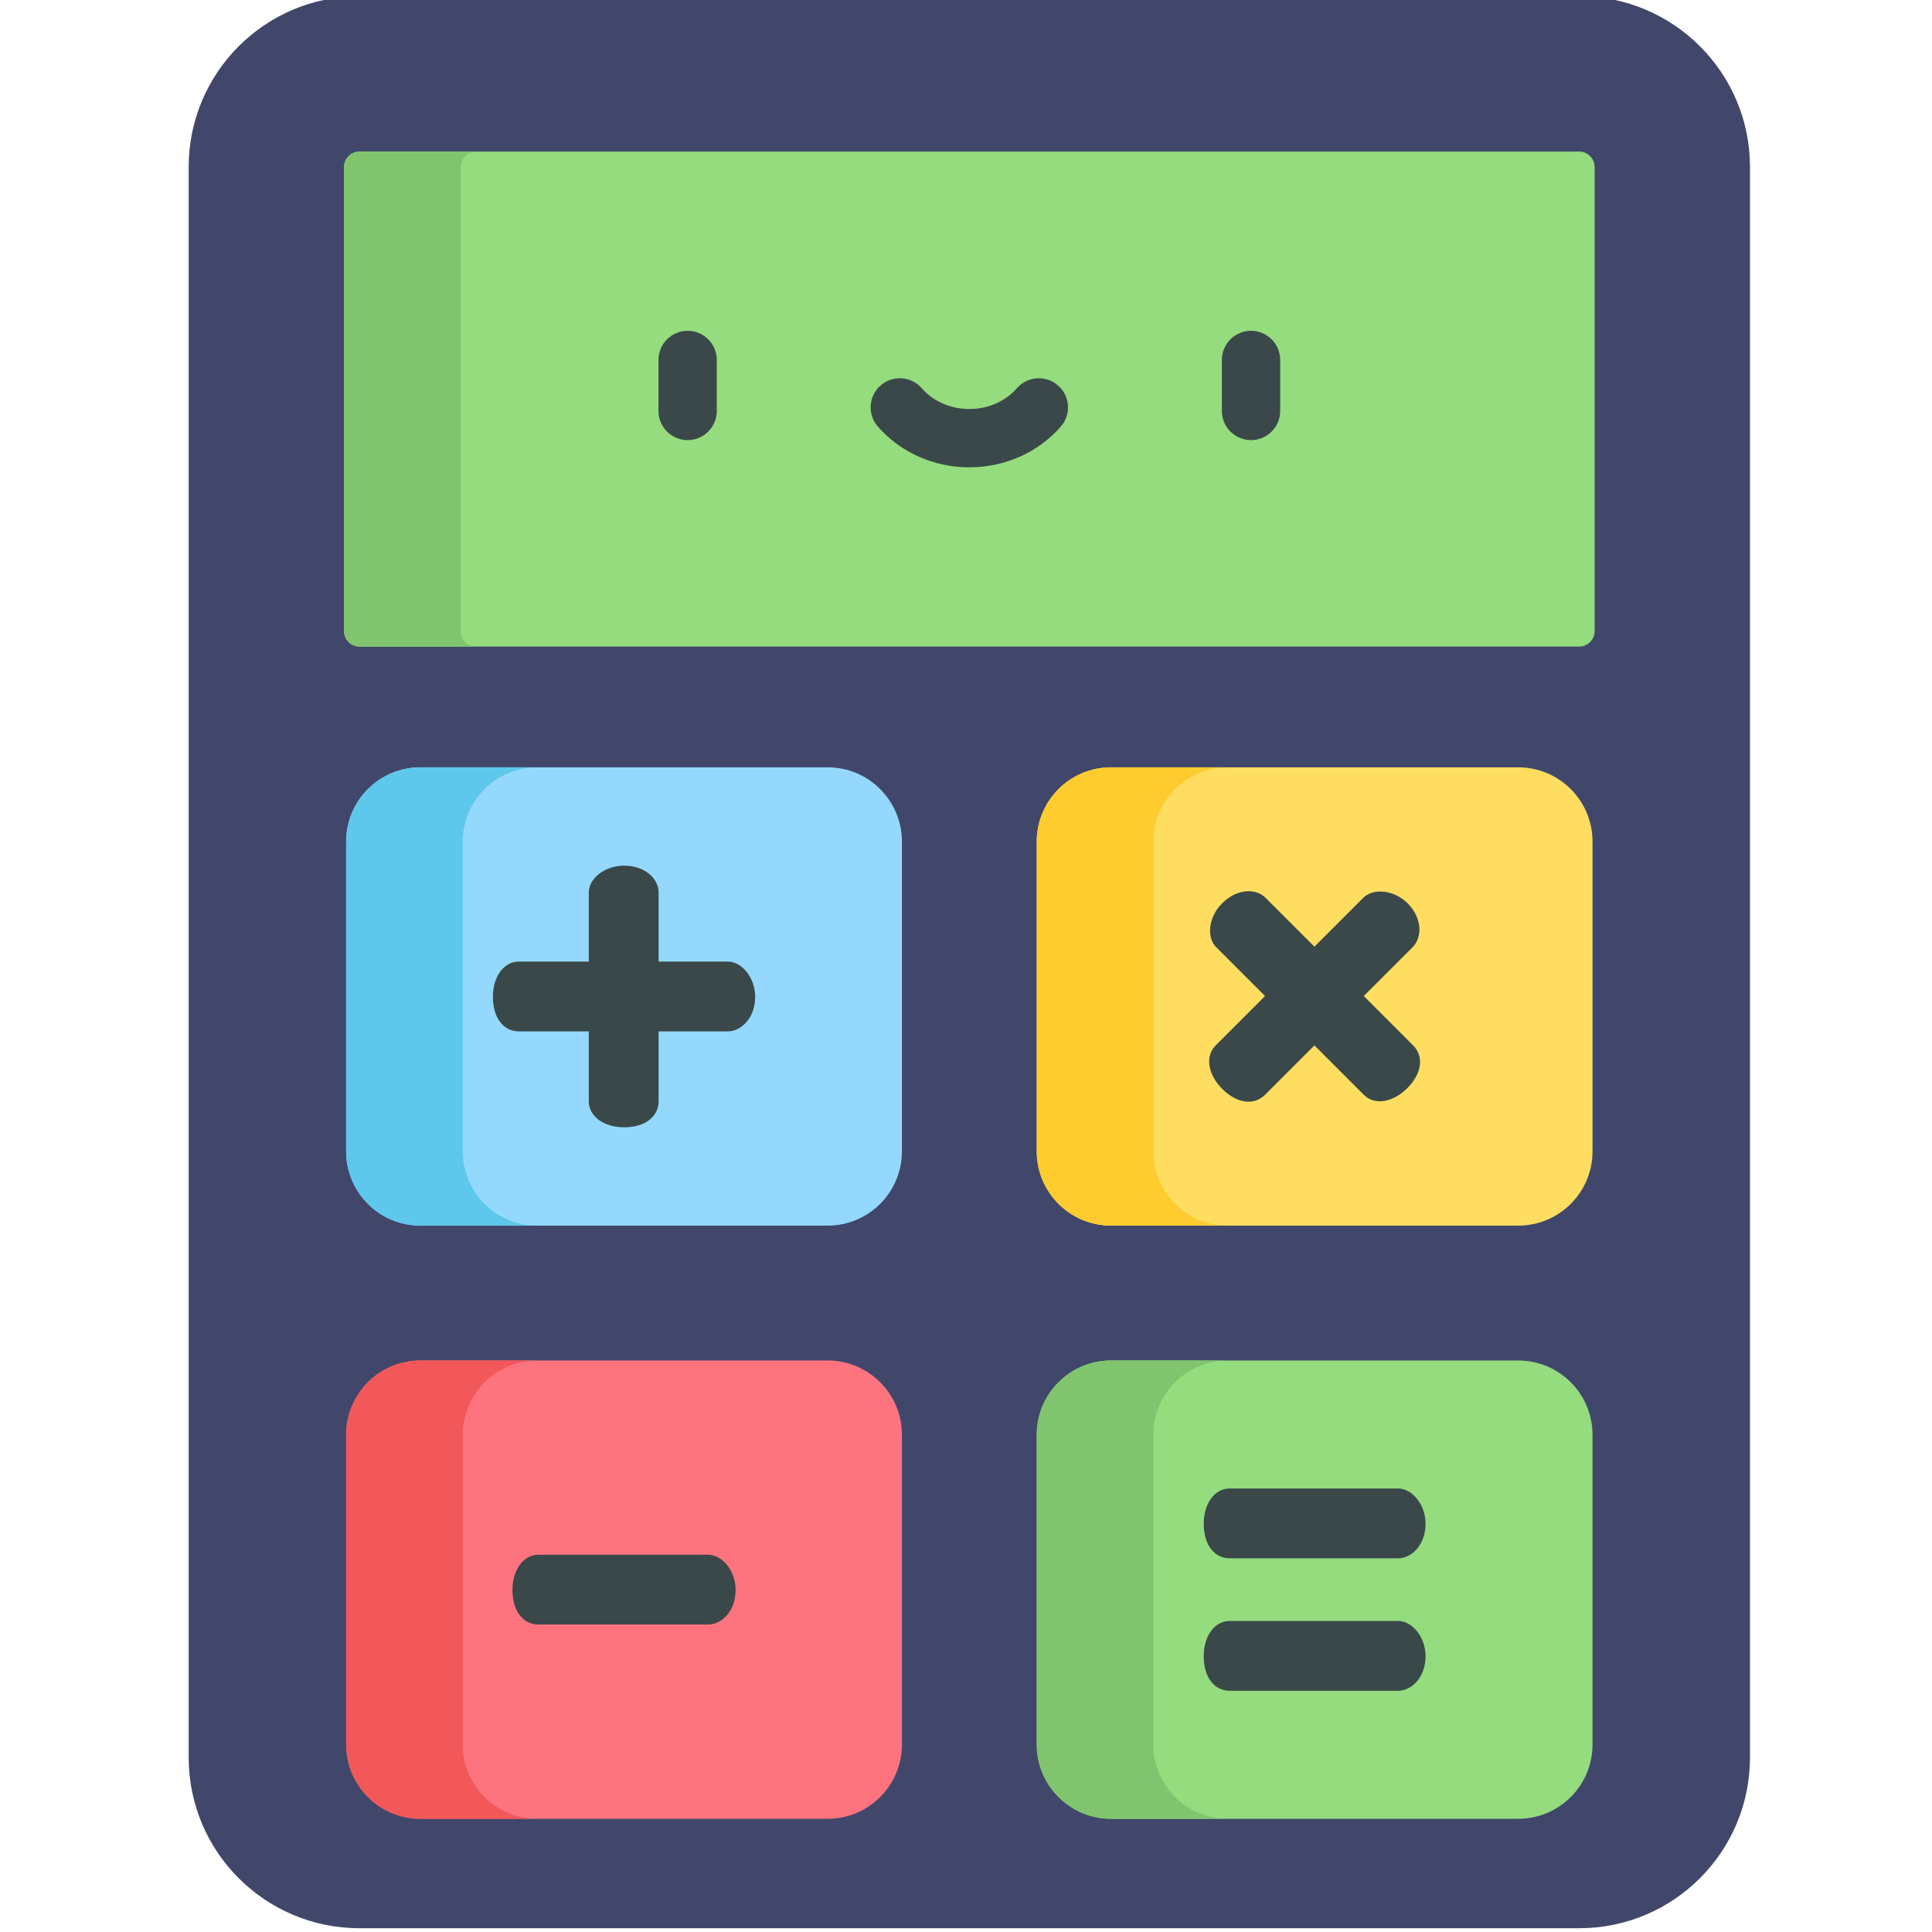 <svg height="511pt" viewBox="-49 1 511 512" width="511pt" xmlns="http://www.w3.org/2000/svg"><path d="m368.992 0h-323.223c-25 0-45.27 20.27-45.27 45.27v421.461c0 25 20.27 45.27 45.27 45.27h323.223c25.004 0 45.273-20.27 45.273-45.27v-421.461c0-25-20.27-45.27-45.273-45.27zm0 0" fill="#41476b"/><path d="m45.77 172.344c-2.258 0-4.098-1.84-4.098-4.102v-122.973c0-2.258 1.84-4.098 4.098-4.098h323.223c2.262 0 4.102 1.84 4.102 4.098v122.973c0 2.262-1.84 4.102-4.102 4.102zm0 0" fill="#94dc7e"/><path d="m72.574 168.242v-122.973c0-2.258 1.84-4.098 4.102-4.098h-30.906c-2.258 0-4.098 1.84-4.098 4.098v122.973c0 2.262 1.84 4.102 4.098 4.102h30.906c-2.262 0-4.102-1.84-4.102-4.102zm0 0" fill="#80c56e"/><g fill="#3a484a"><path d="m132.73 117.633c-4.266 0-7.727-3.461-7.727-7.727v-13.512c0-4.266 3.461-7.727 7.727-7.727s7.727 3.461 7.727 7.727v13.512c0 4.266-3.461 7.727-7.727 7.727zm0 0"/><path d="m282.035 117.633c-4.27 0-7.727-3.461-7.727-7.727v-13.512c0-4.266 3.457-7.727 7.727-7.727 4.266 0 7.727 3.461 7.727 7.727v13.512c0 4.266-3.461 7.727-7.727 7.727zm0 0"/><path d="m207.383 124.844c-9.41 0-18.246-3.934-24.242-10.793-2.809-3.211-2.48-8.094.73-10.902 3.215-2.809 8.094-2.48 10.902.734 3.062 3.5 7.656 5.508 12.609 5.508 4.949 0 9.547-2.008 12.609-5.508 2.805-3.215 7.688-3.543 10.902-.734 3.211 2.809 3.539 7.691.73 10.902-5.996 6.859-14.832 10.793-24.242 10.793zm0 0"/></g><path d="m169.828 204.348h-107.91c-10.871 0-19.688 8.816-19.688 19.691v82.074c0 10.875 8.816 19.691 19.688 19.691h107.91c10.875 0 19.691-8.816 19.691-19.691v-82.074c-.004-10.875-8.816-19.691-19.691-19.691zm0 0" fill="#94d9fd"/><path d="m73.137 306.113v-82.078c0-10.871 8.816-19.688 19.688-19.688h-30.906c-10.871 0-19.688 8.816-19.688 19.688v82.078c0 10.875 8.816 19.688 19.688 19.688h30.906c-10.871 0-19.688-8.812-19.688-19.688zm0 0" fill="#5dc8eb"/><path d="m106.535 292.828v-18.504h-18.5c-4.152 0-6.918-3.629-6.918-9.16 0-5.191 2.77-9.34 6.918-9.34h18.5v-18.328c0-3.633 4.152-7.09 9.34-7.09 5.531 0 9.164 3.457 9.164 7.09v18.328h18.328c3.633 0 7.262 4.148 7.262 9.34 0 5.531-3.633 9.16-7.262 9.16h-18.328v18.504c0 4.152-3.633 6.918-9.164 6.918-5.188 0-9.34-2.77-9.34-6.918zm0 0" fill="#3a484a"/><path d="m352.844 204.348h-107.91c-10.871 0-19.688 8.816-19.688 19.691v82.074c0 10.875 8.816 19.691 19.688 19.691h107.91c10.875 0 19.691-8.816 19.691-19.691v-82.074c0-10.875-8.816-19.691-19.691-19.691zm0 0" fill="#fedd60"/><path d="m256.152 306.113v-82.078c0-10.871 8.816-19.688 19.688-19.688h-30.902c-10.875 0-19.691 8.816-19.691 19.688v82.078c0 10.875 8.816 19.688 19.691 19.688h30.902c-10.871 0-19.688-8.812-19.688-19.688zm0 0" fill="#fecc2e"/><path d="m311.914 291.125-13.082-13.082-13.082 13.086c-2.938 2.934-7.461 2.32-11.371-1.59-3.668-3.668-4.648-8.559-1.715-11.496l13.086-13.082-12.961-12.961c-2.566-2.566-2.078-7.945 1.59-11.613 3.91-3.914 8.926-4.035 11.492-1.469l12.961 12.961 12.961-12.961c2.566-2.566 8.07-2.199 11.738 1.469 3.91 3.91 3.914 9.047 1.344 11.613l-12.961 12.961 13.082 13.082c2.938 2.938 2.324 7.461-1.59 11.371-3.668 3.668-8.559 4.648-11.492 1.711zm0 0" fill="#3a484a"/><path d="m169.828 361.543h-107.91c-10.871 0-19.688 8.816-19.688 19.691v82.074c0 10.875 8.816 19.691 19.688 19.691h107.91c10.875 0 19.691-8.816 19.691-19.691v-82.074c-.004-10.875-8.816-19.691-19.691-19.691zm0 0" fill="#fd747f"/><path d="m73.137 463.309v-82.078c0-10.871 8.816-19.688 19.688-19.688h-30.906c-10.871 0-19.688 8.816-19.688 19.688v82.078c0 10.875 8.816 19.688 19.688 19.688h30.906c-10.871 0-19.688-8.812-19.688-19.688zm0 0" fill="#f25759"/><path d="m93.223 413.02h44.957c3.633 0 7.266 4.152 7.266 9.34 0 5.531-3.633 9.16-7.266 9.16h-44.957c-4.152 0-6.918-3.629-6.918-9.16 0-5.188 2.766-9.34 6.918-9.34zm0 0" fill="#3a484a"/><path d="m352.844 361.543h-107.91c-10.871 0-19.688 8.816-19.688 19.691v82.074c0 10.875 8.816 19.691 19.688 19.691h107.91c10.875 0 19.691-8.816 19.691-19.691v-82.074c0-10.875-8.816-19.691-19.691-19.691zm0 0" fill="#94dc7e"/><path d="m256.152 463.309v-82.078c0-10.871 8.816-19.688 19.688-19.688h-30.902c-10.875 0-19.691 8.816-19.691 19.688v82.078c0 10.875 8.816 19.688 19.691 19.688h30.902c-10.871 0-19.688-8.812-19.688-19.688zm0 0" fill="#80c56e"/><path d="m276.41 395.469h44.613c3.633 0 7.262 4.152 7.262 9.336 0 5.535-3.629 9.168-7.262 9.168h-44.613c-4.148 0-6.914-3.633-6.914-9.168 0-5.188 2.766-9.336 6.914-9.336zm0 35.102h44.613c3.633 0 7.262 4.152 7.262 9.336 0 5.535-3.629 9.168-7.262 9.168h-44.613c-4.148 0-6.914-3.633-6.914-9.168 0-5.184 2.766-9.336 6.914-9.336zm0 0" fill="#3a484a"/></svg>